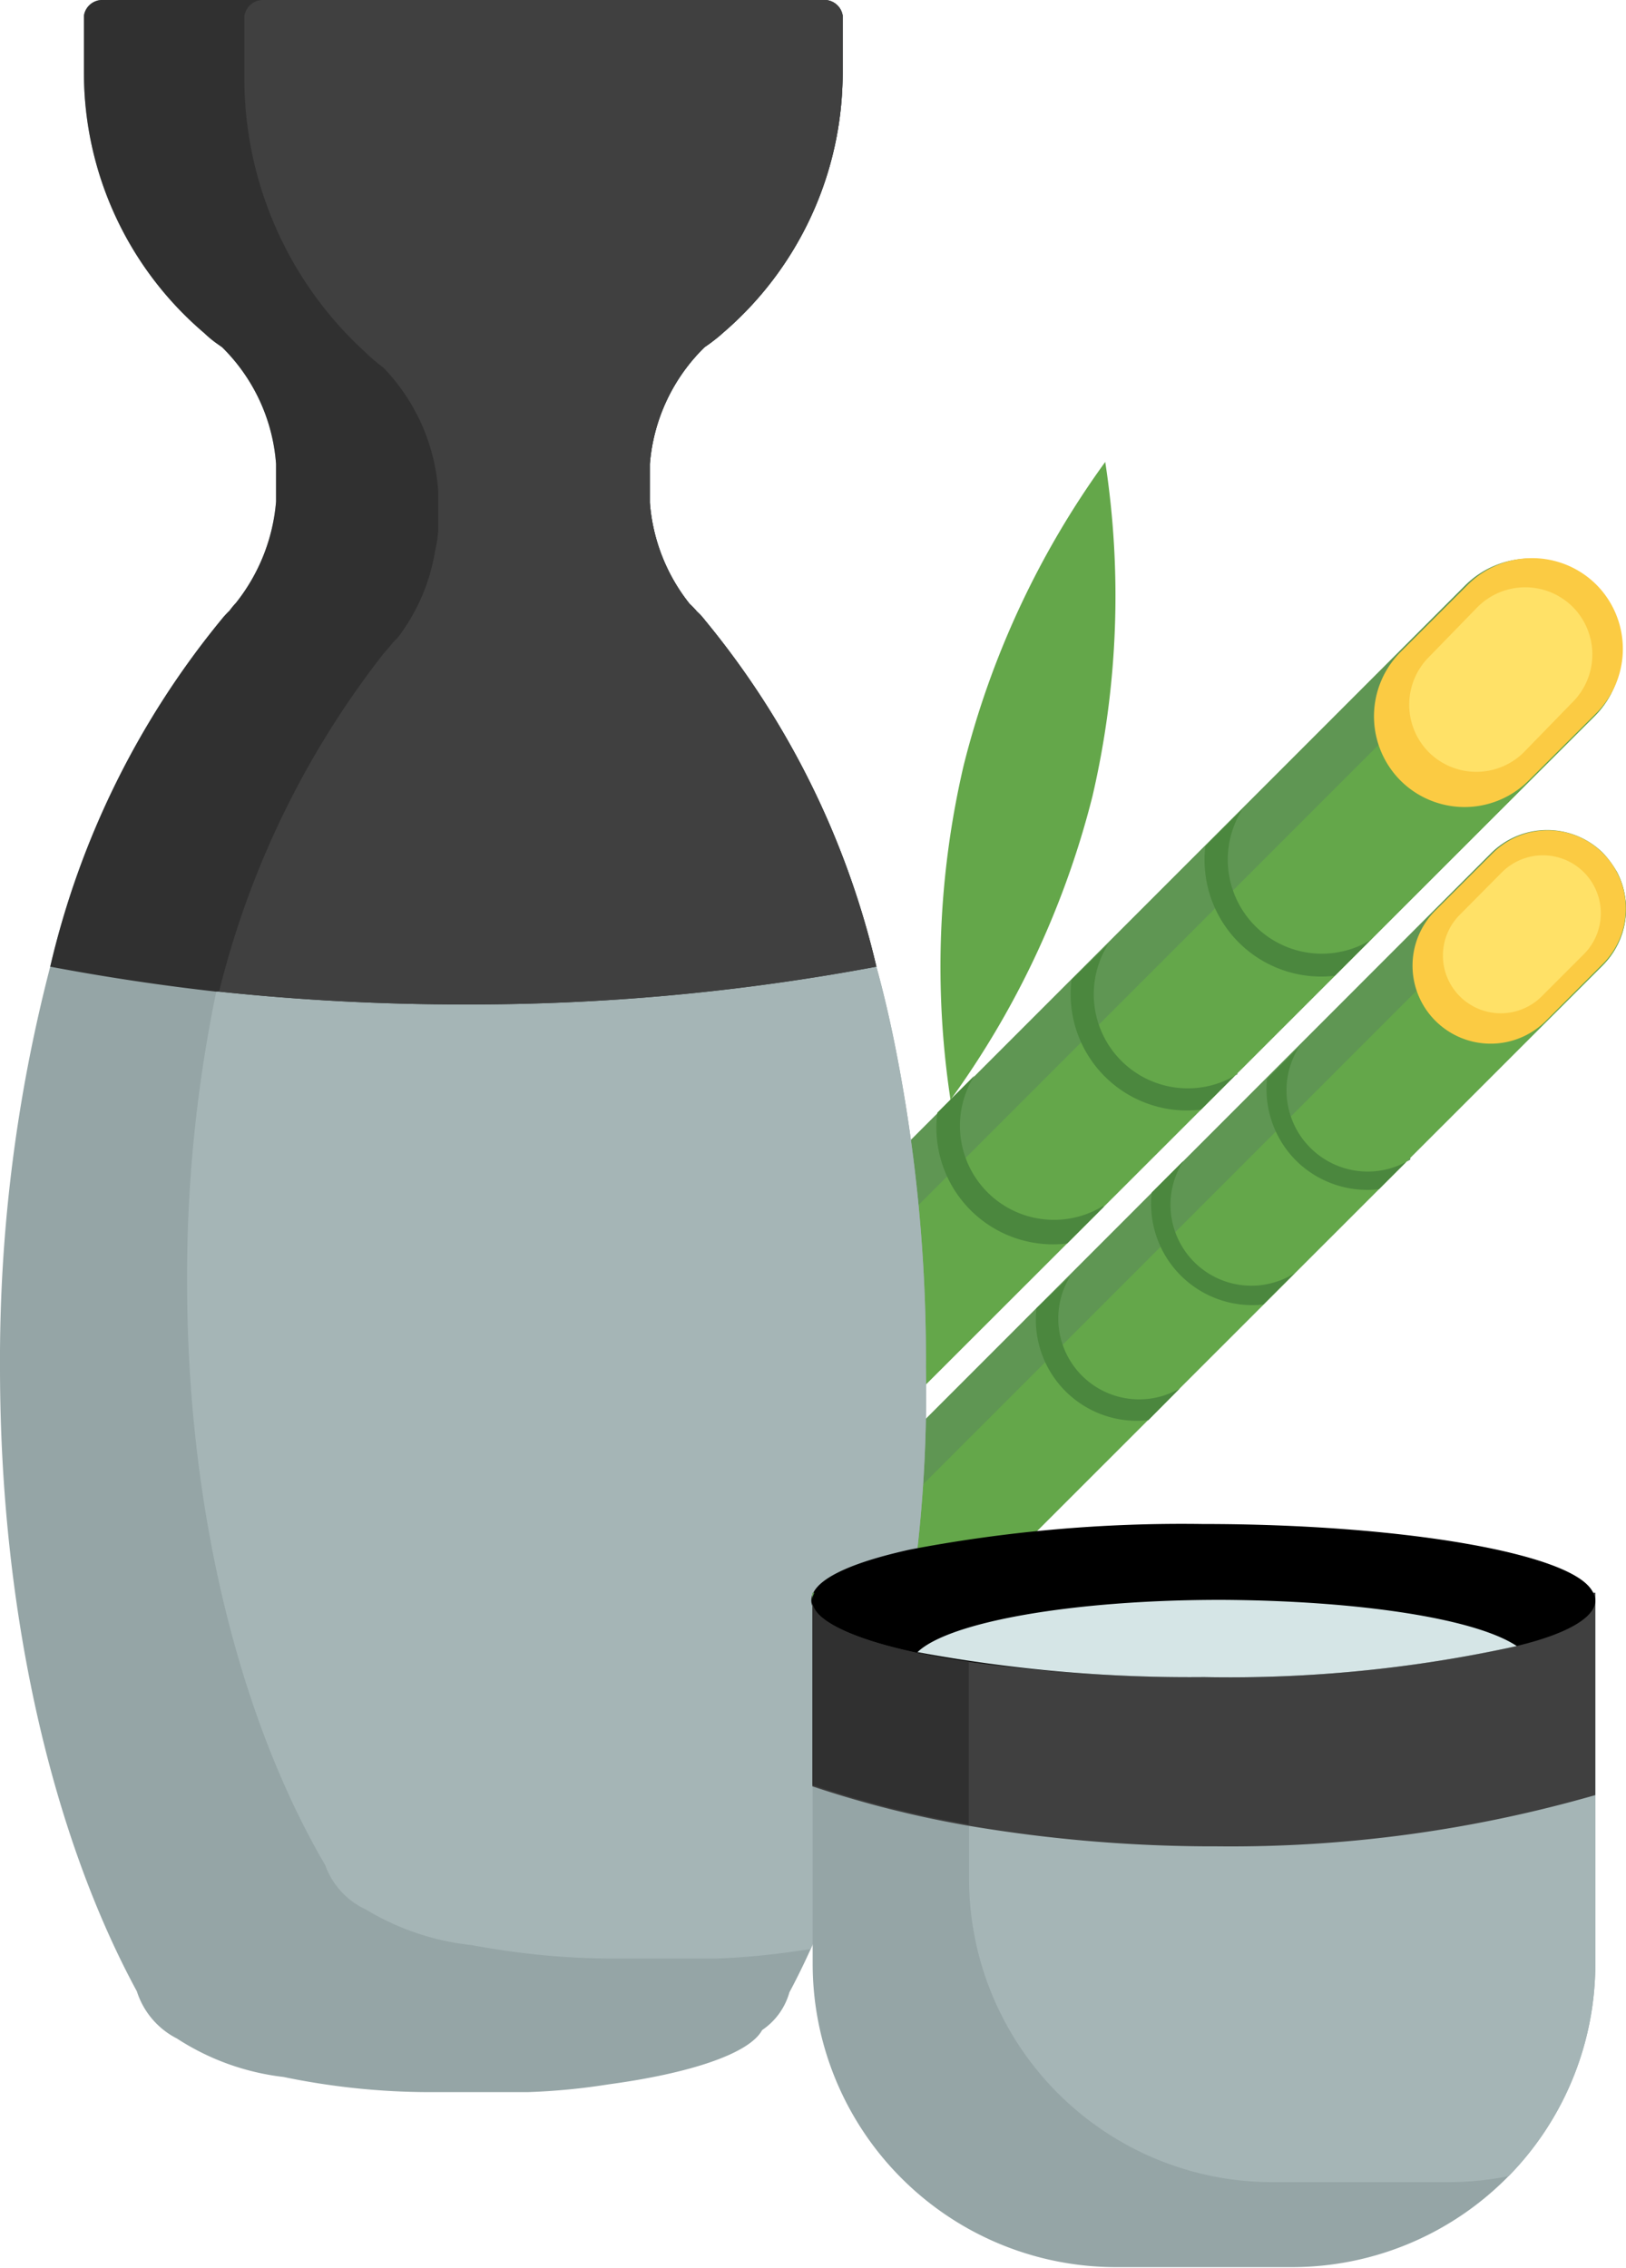 <svg xmlns="http://www.w3.org/2000/svg" viewBox="0 0 48.24 67.27"><defs><style>.cls-1{fill:#5f9653;}.cls-2{fill:#64a74a;}.cls-3{fill:#fbcb43;}.cls-4{fill:#4b873e;}.cls-5{fill:#ffe167;}.cls-6{fill:#95a5a6;}.cls-7{fill:#a5b5b6;}.cls-8{fill:#303030;}.cls-9{fill:#404040;}.cls-10{fill:#d5e5e6;}</style></defs><title>Asset 17</title><g id="Layer_2" data-name="Layer 2"><g id="illustrations"><path class="cls-1" d="M47.32,21.23,17.52,51a2.73,2.73,0,0,1-4.65-1.92,2.76,2.76,0,0,1,.8-1.92l29.8-29.8a2.73,2.73,0,0,1,3.85,0,3,3,0,0,1,.46.62,2.65,2.65,0,0,1,.33,1.3A2.76,2.76,0,0,1,47.32,21.23Z"/><path class="cls-2" d="M47.32,21.23,17.52,51a2.73,2.73,0,0,1-3.23.47,2.7,2.7,0,0,1,.46-3.23l29.8-29.8A2.72,2.72,0,0,1,47.78,18a2.65,2.65,0,0,1,.33,1.3A2.76,2.76,0,0,1,47.32,21.23Z"/><path class="cls-3" d="M45.35,23.15a2.69,2.69,0,0,1-3.8,0h0a2.7,2.7,0,0,1,0-3.81l2-2a2.7,2.7,0,0,1,3.81,0h0a2.7,2.7,0,0,1,0,3.81Z"/><path class="cls-4" d="M36.71,31.83l-1.08,1.08a3.45,3.45,0,0,1-3.84-3.85L32.88,28a2.79,2.79,0,0,0,3.83,3.86Z"/><path class="cls-4" d="M40.68,27.86,39.6,28.94a3.46,3.46,0,0,1-3.84-3.84L36.86,24a2.79,2.79,0,0,0,3.82,3.87Z"/><path class="cls-4" d="M32.74,35.8l-1.08,1.08A3.46,3.46,0,0,1,27.81,33l1.1-1.1a2.79,2.79,0,0,0,3.83,3.86Z"/><path class="cls-5" d="M45.21,22.31a2,2,0,0,1-2.82,0h0a2,2,0,0,1,0-2.82L43.84,18a2,2,0,0,1,2.82,0h0a2,2,0,0,1,0,2.82Z"/><path class="cls-1" d="M47.56,28.62,21.87,54.3a2.35,2.35,0,0,1-2.78.41,2.57,2.57,0,0,1-.54-.41,2.31,2.31,0,0,1-.68-1.65A2.37,2.37,0,0,1,18.55,51L44.24,25.3a2.36,2.36,0,0,1,3.32,0,2.9,2.9,0,0,1,.4.54,2.37,2.37,0,0,1-.4,2.78Z"/><path class="cls-2" d="M47.56,28.62,21.87,54.3a2.35,2.35,0,0,1-2.78.41,2.29,2.29,0,0,1-.29-1.13,2.34,2.34,0,0,1,.69-1.66L45.17,26.24a2.33,2.33,0,0,1,2.79-.4,2.37,2.37,0,0,1-.4,2.78Z"/><path class="cls-3" d="M45.86,30.28a2.32,2.32,0,0,1-3.27,0h0a2.31,2.31,0,0,1,0-3.28l1.69-1.69a2.31,2.31,0,0,1,3.28,0h0a2.32,2.32,0,0,1,0,3.27Z"/><path class="cls-4" d="M38.41,37.76l-.93.93a3,3,0,0,1-3.31-3.32l.94-.94a2.4,2.4,0,0,0,3.3,3.33Z"/><path class="cls-4" d="M41.84,34.34l-.93.93a3,3,0,0,1-2.47-.86A3,3,0,0,1,37.59,32l.95-.95a2.41,2.41,0,0,0,3.3,3.34Z"/><path class="cls-4" d="M35,41.18l-.93.94a3,3,0,0,1-3.32-3.32l1-.95A2.4,2.4,0,0,0,35,41.18Z"/><path class="cls-5" d="M45.74,29.55a1.72,1.72,0,0,1-2.43,0h0a1.71,1.71,0,0,1,0-2.42l1.25-1.26a1.72,1.72,0,0,1,2.43,0h0a1.72,1.72,0,0,1,0,2.43Z"/><path class="cls-2" d="M32.41,23.62a26.27,26.27,0,0,1-4.21,9,26.27,26.27,0,0,1,.39-9.92,26.14,26.14,0,0,1,4.2-9A26.19,26.19,0,0,1,32.41,23.62Z"/><path class="cls-6" d="M27.47,40.56a41.44,41.44,0,0,1-3.42,17.25h0c-.2.44-.41.87-.63,1.28a2,2,0,0,1-.81,1.12c-.37.69-2.11,1.28-4.56,1.61a19.36,19.36,0,0,1-2.4.23c-.29,0-.59,0-.89,0h-.94l-1.1,0v0a21.45,21.45,0,0,1-4.31-.45,7.34,7.34,0,0,1-3.16-1.14,2.38,2.38,0,0,1-1.19-1.4C1.56,54.45,0,47.87,0,40.56A46.33,46.33,0,0,1,1.49,28.67,25.26,25.26,0,0,1,6.58,18.36a2.73,2.73,0,0,1,.23-.25A2.39,2.39,0,0,1,7,17.88a5.56,5.56,0,0,0,1.19-3V13.76A5.41,5.41,0,0,0,6.59,10.3l-.17-.12a3.37,3.37,0,0,1-.36-.3A10.13,10.13,0,0,1,2.49,2.15V.46h0A.55.55,0,0,1,3.07,0H24.43A.55.55,0,0,1,25,.46h0V2.15a10.16,10.16,0,0,1-3.56,7.73c-.12.11-.25.21-.37.3l-.17.12a5.45,5.45,0,0,0-1.62,3.46v1.15a5.48,5.48,0,0,0,1.18,3,2.39,2.39,0,0,1,.22.23,1.79,1.79,0,0,1,.23.25A25.14,25.14,0,0,1,26,28.67c.21.76.39,1.53.55,2.33A47.39,47.39,0,0,1,27.47,40.56Z"/><path class="cls-7" d="M27.47,40.56a41.44,41.44,0,0,1-3.42,17.25h0l-.44.06a22,22,0,0,1-2.4.22l-.9,0v0l-.94,0-1.1,0v0A23.19,23.19,0,0,1,14,57.69a7.6,7.6,0,0,1-3.15-1.06,2.3,2.3,0,0,1-1.2-1.31C7.12,51,5.55,44.81,5.55,38a41.6,41.6,0,0,1,.86-8.56c1.08-5.2,3.12-9.51,5.72-12.22a2.61,2.61,0,0,1,.23-.24l.22-.21a2.45,2.45,0,0,0,.31-.41A4.9,4.9,0,0,0,13.77,14V12.88a4.94,4.94,0,0,0-1.62-3.23L12,9.53a3.37,3.37,0,0,1-.37-.29A9.23,9.23,0,0,1,8.05,2V.43h0A.51.51,0,0,1,8.63,0h15.8A.55.55,0,0,1,25,.46h0V2.15a10.16,10.16,0,0,1-3.56,7.73c-.12.11-.25.21-.37.3l-.17.12a5.45,5.45,0,0,0-1.62,3.46v1.15a5.48,5.48,0,0,0,1.18,3,2.39,2.39,0,0,1,.22.23,1.79,1.79,0,0,1,.23.25A25.14,25.14,0,0,1,26,28.67c.21.76.39,1.53.55,2.33A47.39,47.39,0,0,1,27.47,40.56Z"/><path class="cls-8" d="M26,28.67a65.29,65.29,0,0,1-12.24,1.12,68.59,68.59,0,0,1-7.26-.38H6.41c-1.69-.19-3.33-.44-4.92-.74A25.26,25.26,0,0,1,6.58,18.36a2.73,2.73,0,0,1,.23-.25A2.39,2.39,0,0,1,7,17.88a5.56,5.56,0,0,0,1.19-3V13.76A5.41,5.41,0,0,0,6.59,10.3l-.17-.12a3.37,3.37,0,0,1-.36-.3A10.13,10.13,0,0,1,2.49,2.15V.46h0A.55.55,0,0,1,3.07,0H24.43A.55.55,0,0,1,25,.46h0V2.15a10.16,10.16,0,0,1-3.56,7.73c-.12.11-.25.21-.37.3l-.17.12a5.45,5.45,0,0,0-1.62,3.46v1.15a5.48,5.48,0,0,0,1.18,3,2.39,2.39,0,0,1,.22.23,1.79,1.79,0,0,1,.23.25A25.14,25.14,0,0,1,26,28.67Z"/><path class="cls-9" d="M26,28.67a65.29,65.29,0,0,1-12.24,1.12,68.59,68.59,0,0,1-7.26-.38,26.6,26.6,0,0,1,4.86-10l.23-.27a2.5,2.5,0,0,1,.22-.24,5.76,5.76,0,0,0,1.1-2.57,3.75,3.75,0,0,0,.09-.57V14.55a5.84,5.84,0,0,0-1.63-3.65l-.17-.13c-.12-.1-.25-.21-.37-.33A11,11,0,0,1,7.25,2.28V.48h0A.56.56,0,0,1,7.83,0h16.6A.55.55,0,0,1,25,.46h0V2.15a10.16,10.16,0,0,1-3.56,7.73c-.12.11-.25.21-.37.3l-.17.12a5.45,5.45,0,0,0-1.62,3.46v1.15a5.48,5.48,0,0,0,1.18,3,2.39,2.39,0,0,1,.22.23,1.79,1.79,0,0,1,.23.25A25.14,25.14,0,0,1,26,28.67Z"/><path class="cls-6" d="M47.33,47.24v11a9,9,0,0,1-9,9H33.11a9,9,0,0,1-9-9v-11Z"/><path class="cls-7" d="M47.33,47.24v11a9,9,0,0,1-2.57,6.3,8.93,8.93,0,0,1-1.8.18H37.75a9,9,0,0,1-9-9V47.24Z"/><path class="cls-9" d="M47.33,47.24v6a39.13,39.13,0,0,1-11.22,1.52,43.52,43.52,0,0,1-7.37-.61,31.39,31.39,0,0,1-4.64-1.17v-5.7h.06c.24-.49,1.27-.93,2.86-1.28a43,43,0,0,1,8.69-.76c6,0,11,.89,11.56,2Z"/><path d="M47.33,47.47c0,.51-.87,1-2.34,1.35a39.62,39.62,0,0,1-9.28.92,48.6,48.6,0,0,1-7-.46c-.54-.07-1-.17-1.52-.26-1.93-.41-3.12-1-3.12-1.55a.49.49,0,0,1,.06-.23c.24-.49,1.27-.93,2.86-1.28a43,43,0,0,1,8.69-.76c6,0,11,.89,11.56,2A.49.49,0,0,1,47.33,47.47Z"/><path class="cls-10" d="M45,48.82a39.62,39.62,0,0,1-9.28.92A44.23,44.23,0,0,1,27.22,49c.94-.9,4.61-1.55,9-1.55C40.3,47.47,43.77,48,45,48.82Z"/><path class="cls-1" d="M24.16,47.24a.49.49,0,0,0-.06.23v-.23Z"/><path class="cls-8" d="M28.74,49.28v4.83a31.39,31.39,0,0,1-4.64-1.17V47.47c0,.59,1.19,1.14,3.12,1.55C27.69,49.11,28.2,49.21,28.74,49.28Z"/></g></g></svg>